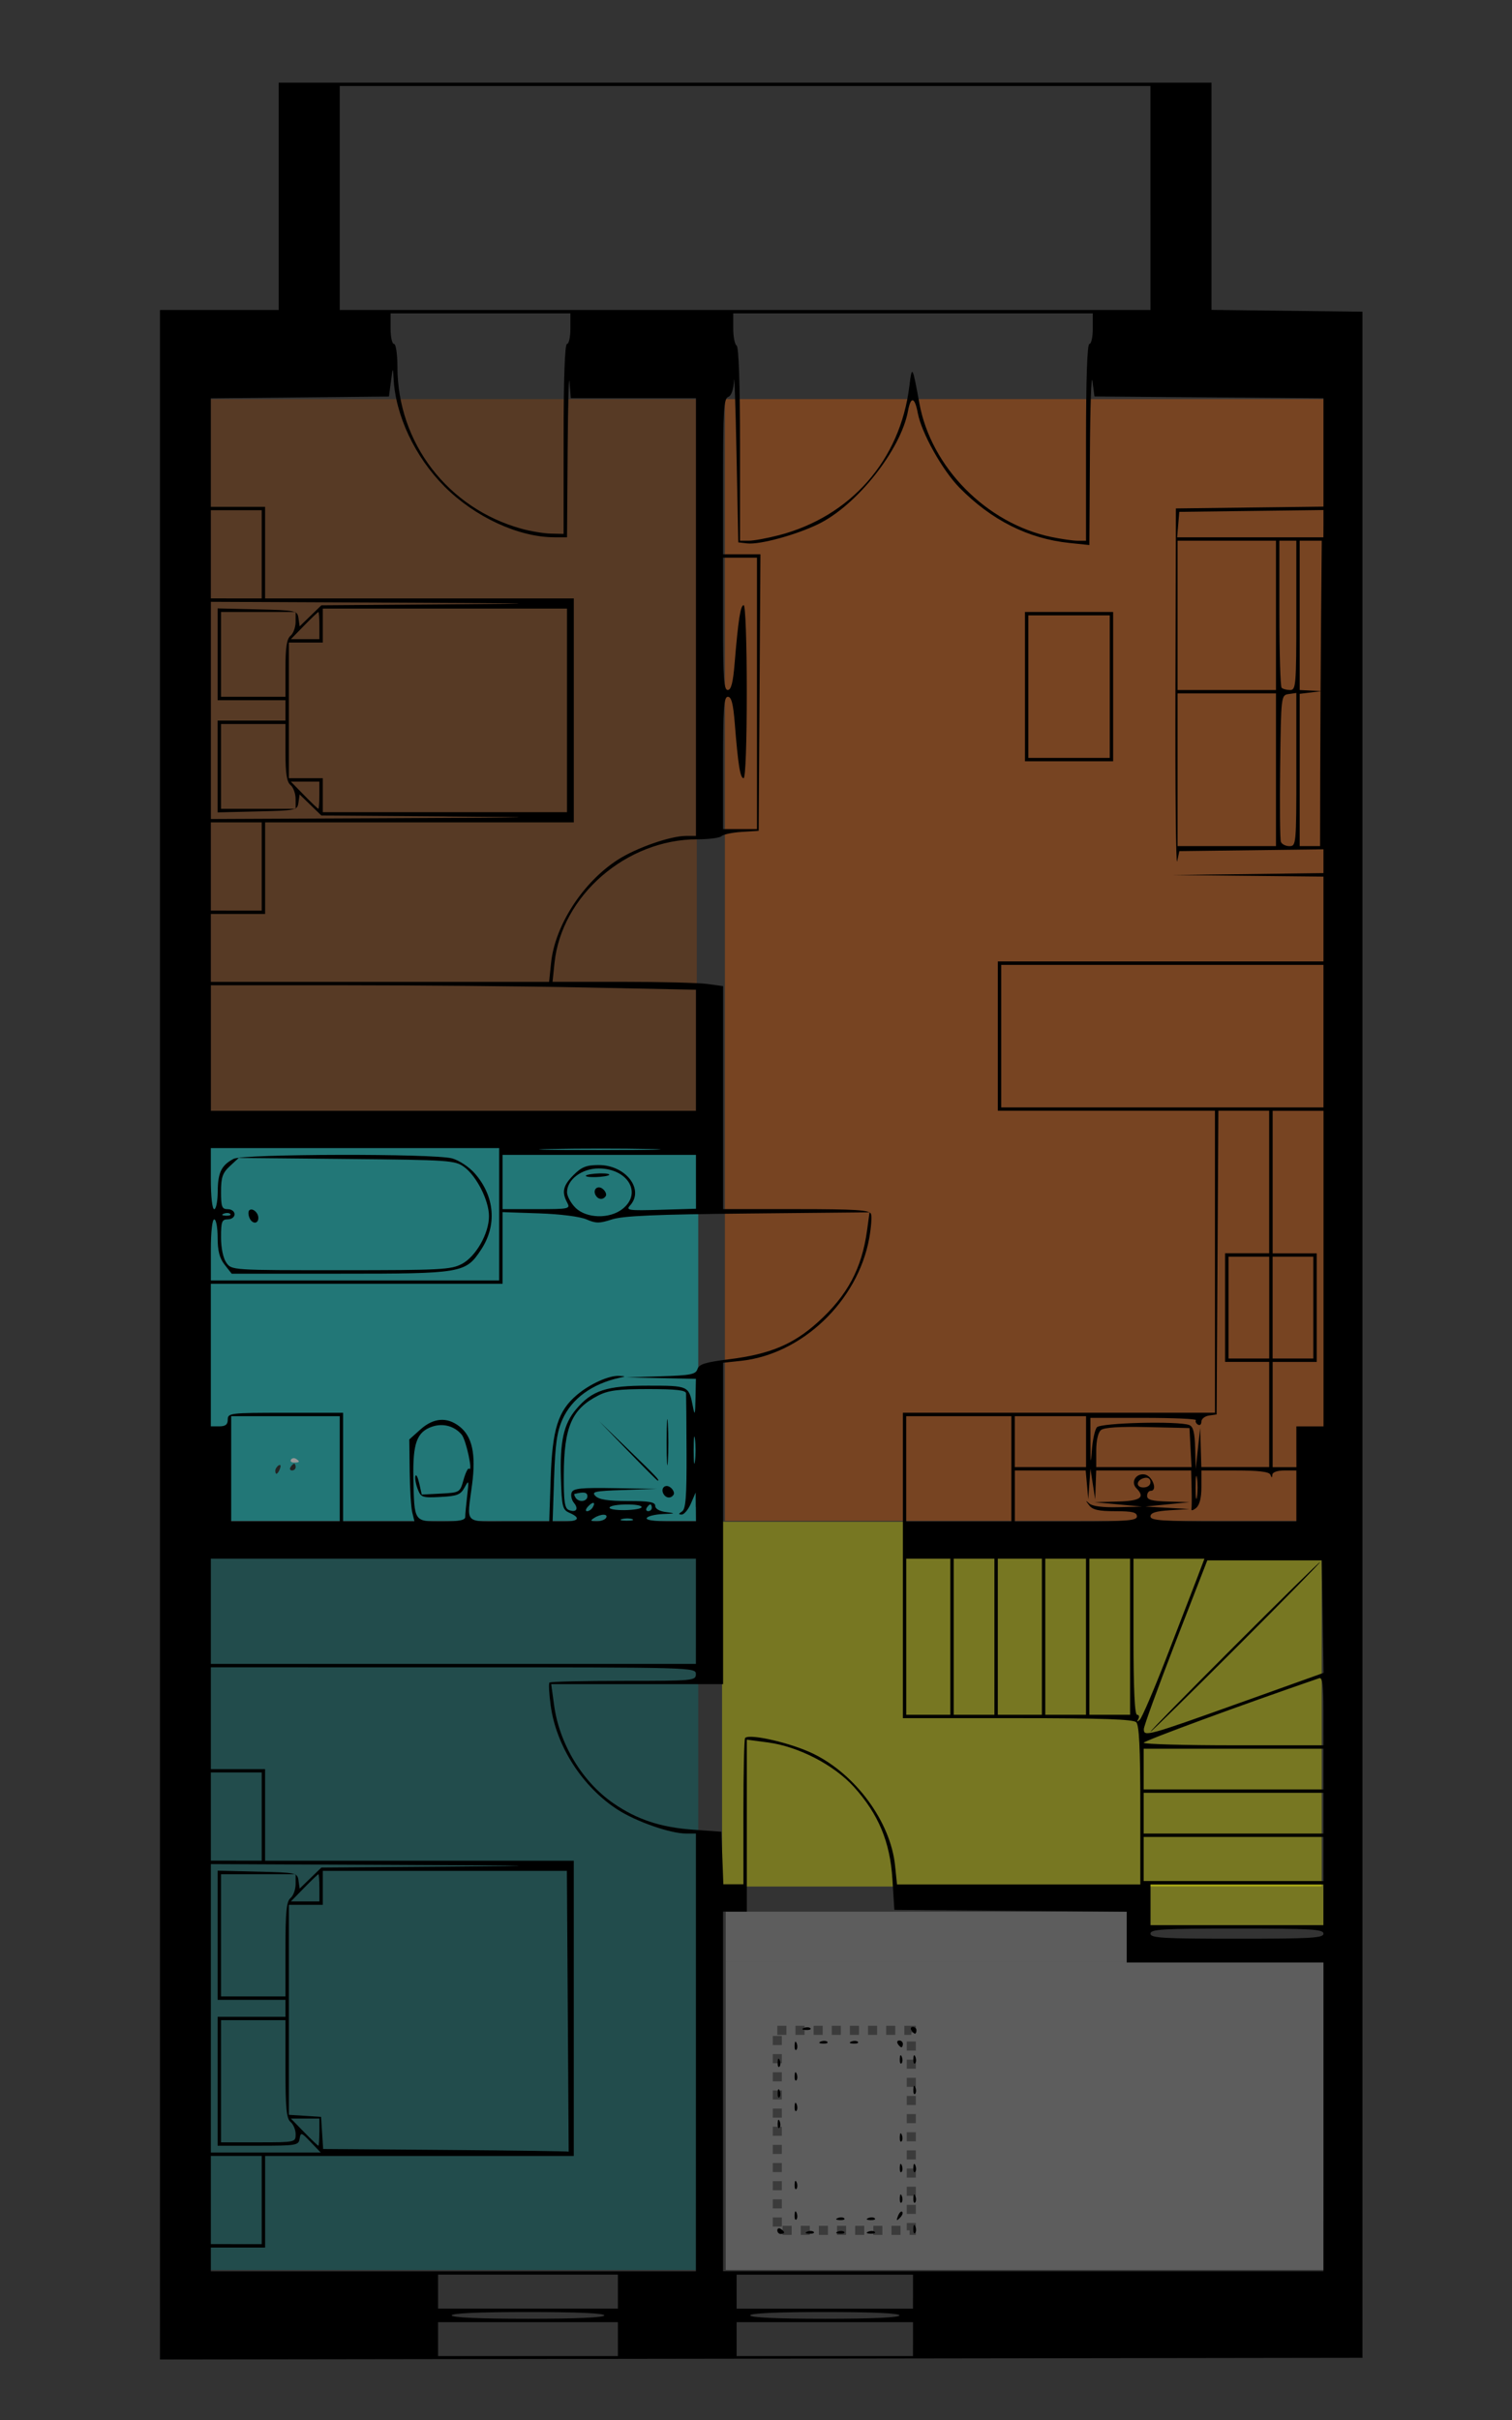<?xml version="1.0" encoding="UTF-8" standalone="no"?>
<svg
   xmlns:dc="http://purl.org/dc/elements/1.1/"
   xmlns:cc="http://creativecommons.org/ns#"
   xmlns:rdf="http://www.w3.org/1999/02/22-rdf-syntax-ns#"
   xmlns:svg="http://www.w3.org/2000/svg"
   xmlns="http://www.w3.org/2000/svg"
   xmlns:sodipodi="http://sodipodi.sourceforge.net/DTD/sodipodi-0.dtd"
   xmlns:inkscape="http://www.inkscape.org/namespaces/inkscape"
   width="50mm"
   height="80mm"
   viewBox="0 0 50 80"
   version="1.1"
   id="svg8"
   sodipodi:docname="planpietro1a.svg"
   inkscape:version="1.0.1 (3bc2e813f5, 2020-09-07)">
  <rect x="0" y="0" width="50" height="80" fill="#333333" stroke="none"/>
  <defs
     id="defs2" />
  <sodipodi:namedview
     id="base"
     pagecolor="#ffffff"
     bordercolor="#666666"
     borderopacity="1.0"
     inkscape:pageopacity="0.0"
     inkscape:pageshadow="2"
     inkscape:zoom="1.4"
     inkscape:cx="-52.40359"
     inkscape:cy="156.66058"
     inkscape:document-units="mm"
     inkscape:current-layer="layer1"
     inkscape:document-rotation="0"
     showgrid="false"
     inkscape:window-width="1920"
     inkscape:window-height="1137"
     inkscape:window-x="-8"
     inkscape:window-y="-8"
     inkscape:window-maximized="1" />
  <g
     inkscape:label="Layer 1"
     inkscape:groupmode="layer"
     id="layer1">
    <rect
       style="fill:none;fill-opacity:0.221;stroke:#000000;stroke-width:0.3;stroke-miterlimit:4;stroke-dasharray:0.3, 0.3;stroke-dashoffset:0;stroke-opacity:1"
       id="rect3033"
       width="4.431"
       height="6.612"
       x="25.705"
       y="67.119" />
    <rect
       style="fill:#ff6800;fill-opacity:0.333;stroke:none;stroke-width:0.296;stroke-miterlimit:4;stroke-dasharray:0.296, 0.296;stroke-dashoffset:0;stroke-opacity:1"
       id="rect3651-9"
       width="20.139"
       height="37.083"
       x="-44.11"
       y="13.194"
       transform="scale(-1,1)" />
    <rect
       style="fill:#a0480b;fill-opacity:0.333;stroke:none;stroke-width:0.327;stroke-miterlimit:4;stroke-dasharray:0.327, 0.327;stroke-dashoffset:0;stroke-opacity:1"
       id="rect3683-8"
       width="16.2"
       height="23.525"
       x="-23.042"
       y="13.195"
       transform="scale(-1,1)" />
    <rect
       style="fill:#b3b3b3;fill-opacity:0.333;stroke:none;stroke-width:0.28;stroke-miterlimit:4;stroke-dasharray:0.28, 0.28;stroke-dashoffset:0;stroke-opacity:1"
       id="rect3685-9"
       width="20.111"
       height="10.196"
       x="-44.11"
       y="64.843"
       transform="scale(-1,1)" />
    <rect
       style="fill:#008080;fill-opacity:0.333;stroke:none;stroke-width:0.302;stroke-miterlimit:4;stroke-dasharray:0.302, 0.302;stroke-dashoffset:0;stroke-opacity:1"
       id="rect3687-8"
       width="16.248"
       height="23.529"
       x="-23.09"
       y="51.51"
       transform="scale(-1,1)" />
    <rect
       style="fill:#00ffff;fill-opacity:0.333;stroke:none;stroke-width:0.314;stroke-miterlimit:4;stroke-dasharray:0.314, 0.314;stroke-dashoffset:0;stroke-opacity:1"
       id="rect3689-3"
       width="16.333"
       height="12.384"
       x="-23.09"
       y="37.894"
       transform="scale(-1,1)" />
    <rect
       style="fill:#ffff00;fill-opacity:0.333;stroke:none;stroke-width:0.284;stroke-miterlimit:4;stroke-dasharray:0.284, 0.284;stroke-dashoffset:0;stroke-opacity:1"
       id="rect3691-9"
       width="19.83"
       height="12.059"
       x="23.878"
       y="50.306" />
    <rect
       style="fill:#b3b3b3;fill-opacity:0.333;stroke:none;stroke-width:0.091;stroke-miterlimit:4;stroke-dasharray:0.091, 0.091;stroke-dashoffset:0;stroke-opacity:1"
       id="rect3685-9-3"
       width="13.26"
       height="1.647"
       x="-37.259"
       y="63.196"
       transform="scale(-1,1)" />
    <rect
       style="fill:#ffff00;fill-opacity:0.333;stroke:none;stroke-width:0.053;stroke-miterlimit:4;stroke-dasharray:0.053, 0.053;stroke-dashoffset:0;stroke-opacity:1"
       id="rect3691-9-9"
       width="5.721"
       height="1.458"
       x="38.044"
       y="62.184" />
    <g
       id="g3019"
       transform="translate(-0.342,0.105)">
      <path
         style="fill:#989898;stroke-width:0.112"
         d="m 9.963,48.149 c 0.032,-0.052 0.106,-0.066 0.163,-0.031 0.147,0.091 0.13,0.126 -0.059,0.126 -0.09,0 -0.137,-0.043 -0.104,-0.095 z"
         id="path3025" />
      <path
         style="fill:#232323;stroke-width:0.112"
         d="m 9.446,48.512 c 0,-0.058 0.05,-0.136 0.111,-0.174 0.064,-0.039 0.082,0.006 0.044,0.106 -0.075,0.194 -0.155,0.23 -0.155,0.069 z m 0.505,-0.119 c 0.038,-0.062 0.092,-0.112 0.119,-0.112 0.027,0 0.049,0.05 0.049,0.112 0,0.062 -0.053,0.112 -0.119,0.112 -0.065,0 -0.088,-0.05 -0.049,-0.112 z"
         id="path3023" />
      <path
         style="fill:#000000;stroke-width:0.112"
         d="M 5.632,44.019 V 10.143 H 7.595 9.558 V 6.385 2.627 H 24.982 40.405 v 3.756 3.756 l 2.496,0.03 2.496,0.03 v 33.82 33.82 l -19.883,0.028 -19.883,0.028 z M 20.775,77.222 v -0.561 h -2.973 -2.973 v 0.561 0.561 h 2.973 2.973 z m 9.759,0 V 76.661 H 27.618 24.701 v 0.561 0.561 h 2.916 2.916 z M 20.326,76.437 c 0,-0.071 -0.916,-0.112 -2.524,-0.112 -1.608,0 -2.524,0.041 -2.524,0.112 0,0.071 0.916,0.112 2.524,0.112 1.608,0 2.524,-0.041 2.524,-0.112 z m 9.759,0 c 0,-0.071 -0.897,-0.112 -2.468,-0.112 -1.57,0 -2.468,0.041 -2.468,0.112 0,0.071 0.897,0.112 2.468,0.112 1.57,0 2.468,-0.041 2.468,-0.112 z M 20.775,75.651 v -0.561 h -2.973 -2.973 v 0.561 0.561 h 2.973 2.973 z m 9.759,0 V 75.091 H 27.618 24.701 v 0.561 0.561 h 2.916 2.916 z m -7.179,-7.908 v -7.235 h -0.327 c -0.516,0 -1.641,-0.392 -2.255,-0.786 -1.167,-0.749 -2.037,-2.099 -2.221,-3.449 -0.053,-0.385 -0.07,-0.725 -0.04,-0.756 0.031,-0.031 1.133,-0.056 2.449,-0.056 2.318,0 2.393,-0.007 2.393,-0.224 0,-0.222 -0.075,-0.224 -8.02,-0.224 H 7.314 v 1.683 1.683 h 0.897 0.897 v 1.514 1.514 h 5.104 5.104 v 4.88 4.88 H 14.213 9.109 v 1.514 1.514 H 8.212 7.314 v 0.393 0.393 h 8.02 8.02 z m 20.752,2.131 V 64.771 h -3.253 -3.253 v -0.84 -0.84 l -3.842,-0.03 -3.842,-0.03 -0.064,-1.018 c -0.078,-1.232 -0.461,-2.147 -1.273,-3.046 -0.657,-0.727 -1.834,-1.336 -2.841,-1.47 l -0.701,-0.093 v 2.842 2.842 h -0.393 -0.393 v 5.945 5.945 h 9.927 9.927 z M 26.047,73.626 c 0,-0.065 0.05,-0.088 0.112,-0.049 0.062,0.038 0.112,0.092 0.112,0.119 0,0.027 -0.05,0.049 -0.112,0.049 -0.062,0 -0.112,-0.053 -0.112,-0.119 z m 0.989,0.042 c 0.081,-0.032 0.178,-0.028 0.215,0.009 0.037,0.037 -0.029,0.064 -0.147,0.059 -0.131,-0.005 -0.157,-0.032 -0.068,-0.068 z m 1.01,0 c 0.081,-0.032 0.178,-0.028 0.215,0.009 0.037,0.037 -0.029,0.064 -0.147,0.059 -0.131,-0.005 -0.157,-0.032 -0.068,-0.068 z m 1.01,0 c 0.081,-0.032 0.178,-0.028 0.215,0.009 0.037,0.037 -0.029,0.064 -0.147,0.059 -0.131,-0.005 -0.157,-0.032 -0.068,-0.068 z m 1.488,-0.101 c 0.005,-0.131 0.032,-0.157 0.068,-0.068 0.032,0.081 0.028,0.178 -0.009,0.215 -0.037,0.037 -0.064,-0.029 -0.059,-0.147 z m -3.926,-0.449 c 0.005,-0.131 0.032,-0.157 0.068,-0.068 0.032,0.081 0.028,0.178 -0.009,0.215 -0.037,0.037 -0.064,-0.029 -0.059,-0.147 z m 1.428,0.101 c 0.081,-0.032 0.178,-0.028 0.215,0.009 0.037,0.037 -0.029,0.064 -0.147,0.059 -0.131,-0.005 -0.157,-0.032 -0.068,-0.068 z m 1.01,0 c 0.081,-0.032 0.178,-0.028 0.215,0.009 0.037,0.037 -0.029,0.064 -0.147,0.059 -0.131,-0.005 -0.157,-0.032 -0.068,-0.068 z m 0.982,-0.068 c 0.042,-0.111 0.105,-0.173 0.139,-0.138 0.035,0.035 7.1e-5,0.125 -0.077,0.201 -0.111,0.11 -0.124,0.097 -0.063,-0.063 z m 0.058,-0.593 c 0.005,-0.131 0.032,-0.157 0.068,-0.068 0.032,0.081 0.028,0.178 -0.009,0.215 -0.037,0.037 -0.064,-0.029 -0.059,-0.147 z m 0.449,0 c 0.005,-0.131 0.032,-0.157 0.068,-0.068 0.032,0.081 0.028,0.178 -0.009,0.215 -0.037,0.037 -0.064,-0.029 -0.059,-0.147 z m -3.926,-0.449 c 0.005,-0.131 0.032,-0.157 0.068,-0.068 0.032,0.081 0.028,0.178 -0.009,0.215 -0.037,0.037 -0.064,-0.029 -0.059,-0.147 z m 3.477,-0.561 c 0.005,-0.131 0.032,-0.157 0.068,-0.068 0.032,0.081 0.028,0.178 -0.009,0.215 -0.037,0.037 -0.064,-0.029 -0.059,-0.147 z m 0.449,0 c 0.005,-0.131 0.032,-0.157 0.068,-0.068 0.032,0.081 0.028,0.178 -0.009,0.215 -0.037,0.037 -0.064,-0.029 -0.059,-0.147 z m -0.449,-1.01 c 0.005,-0.131 0.032,-0.157 0.068,-0.068 0.032,0.081 0.028,0.178 -0.009,0.215 -0.037,0.037 -0.064,-0.029 -0.059,-0.147 z m -4.038,-0.449 c 0.005,-0.131 0.032,-0.157 0.068,-0.068 0.032,0.081 0.028,0.178 -0.009,0.215 -0.037,0.037 -0.064,-0.029 -0.059,-0.147 z m 0.561,-0.561 c 0.005,-0.131 0.032,-0.157 0.068,-0.068 0.032,0.081 0.028,0.178 -0.009,0.215 -0.037,0.037 -0.064,-0.029 -0.059,-0.147 z m -0.561,-0.449 c 0.005,-0.131 0.032,-0.157 0.068,-0.068 0.032,0.081 0.028,0.178 -0.009,0.215 -0.037,0.037 -0.064,-0.029 -0.059,-0.147 z m 4.487,-0.112 c 0.005,-0.131 0.032,-0.157 0.068,-0.068 0.032,0.081 0.028,0.178 -0.009,0.215 -0.037,0.037 -0.064,-0.029 -0.059,-0.147 z m -3.926,-0.449 c 0.005,-0.131 0.032,-0.157 0.068,-0.068 0.032,0.081 0.028,0.178 -0.009,0.215 -0.037,0.037 -0.064,-0.029 -0.059,-0.147 z m -0.561,-0.449 c 0.005,-0.131 0.032,-0.157 0.068,-0.068 0.032,0.081 0.028,0.178 -0.009,0.215 -0.037,0.037 -0.064,-0.029 -0.059,-0.147 z m 4.038,-0.112 c 0.005,-0.131 0.032,-0.157 0.068,-0.068 0.032,0.081 0.028,0.178 -0.009,0.215 -0.037,0.037 -0.064,-0.029 -0.059,-0.147 z m 0.449,0 c 0.005,-0.131 0.032,-0.157 0.068,-0.068 0.032,0.081 0.028,0.178 -0.009,0.215 -0.037,0.037 -0.064,-0.029 -0.059,-0.147 z m -3.926,-0.449 c 0.005,-0.131 0.032,-0.157 0.068,-0.068 0.032,0.081 0.028,0.178 -0.009,0.215 -0.037,0.037 -0.064,-0.029 -0.059,-0.147 z m 3.412,-0.047 c -0.038,-0.062 -0.016,-0.112 0.049,-0.112 0.065,0 0.119,0.05 0.119,0.112 0,0.062 -0.022,0.112 -0.049,0.112 -0.027,0 -0.081,-0.05 -0.119,-0.112 z m -2.545,-0.077 c 0.081,-0.032 0.178,-0.028 0.215,0.009 0.037,0.037 -0.029,0.064 -0.147,0.059 -0.131,-0.005 -0.157,-0.032 -0.068,-0.068 z m 1.01,0 c 0.081,-0.032 0.178,-0.028 0.215,0.009 0.037,0.037 -0.029,0.064 -0.147,0.059 -0.131,-0.005 -0.157,-0.032 -0.068,-0.068 z m 1.984,-0.372 c -0.038,-0.062 -0.016,-0.112 0.049,-0.112 0.065,0 0.119,0.05 0.119,0.112 0,0.062 -0.022,0.112 -0.049,0.112 -0.027,0 -0.081,-0.05 -0.119,-0.112 z m -3.554,-0.077 c 0.081,-0.032 0.178,-0.028 0.215,0.009 0.037,0.037 -0.029,0.064 -0.147,0.059 -0.131,-0.005 -0.157,-0.032 -0.068,-0.068 z M 8.997,72.623 V 71.165 H 8.156 7.314 v 1.458 1.458 H 8.156 8.997 Z M 10.616,70.707 c -0.307,-0.322 -0.332,-0.33 -0.365,-0.112 -0.034,0.221 -0.105,0.233 -1.374,0.233 H 7.539 V 68.697 66.565 H 8.661 9.782 V 66.285 66.005 H 8.661 7.539 v -2.135 -2.135 l 1.318,0.032 c 1.29,0.031 1.319,0.037 1.356,0.297 l 0.038,0.265 0.359,-0.348 0.359,-0.348 4.146,-0.031 c 3.547,-0.026 3.283,-0.035 -1.827,-0.057 l -5.973,-0.027 v 4.767 4.767 h 1.816 1.816 z m 8.502,-4.31 -0.03,-4.655 H 15.052 11.016 v 0.561 0.561 H 10.455 9.894 v 3.471 3.471 l 0.533,0.034 0.533,0.034 0.034,0.531 0.034,0.531 4.06,0.031 c 2.233,0.017 4.06,0.043 4.06,0.058 0,0.015 -0.014,-2.068 -0.03,-4.629 z m -8.214,3.982 v -0.449 H 10.432 9.961 l 0.438,0.449 c 0.241,0.247 0.453,0.449 0.471,0.449 0.018,0 0.033,-0.202 0.033,-0.449 z m -0.785,0.07 c 0,-0.147 -0.076,-0.33 -0.168,-0.406 C 9.815,69.931 9.782,69.587 9.782,68.29 V 66.678 H 8.717 7.651 v 2.019 2.019 h 1.234 c 1.224,0 1.234,-0.002 1.234,-0.267 z m -0.337,-6.113 c 0,-1.247 0.033,-1.584 0.168,-1.696 0.093,-0.077 0.168,-0.285 0.168,-0.462 V 61.854 H 8.885 7.651 v 2.019 2.019 H 8.717 9.782 Z M 44.107,63.817 c 0,-0.145 -0.393,-0.168 -2.86,-0.168 -2.468,0 -2.86,0.023 -2.86,0.168 0,0.145 0.393,0.168 2.86,0.168 2.468,0 2.86,-0.023 2.86,-0.168 z m 0,-0.953 v -0.673 h -2.86 -2.86 v 0.673 0.673 h 2.86 2.86 z M 10.904,62.303 c 0,-0.247 -0.015,-0.449 -0.033,-0.449 -0.018,0 -0.23,0.202 -0.471,0.449 l -0.438,0.449 H 10.432 10.904 Z M 24.926,59.798 c 0,-1.316 0.025,-2.418 0.056,-2.449 0.153,-0.153 1.534,0.168 2.261,0.524 1.408,0.691 2.549,2.252 2.698,3.694 l 0.064,0.624 h 4.023 4.023 v -2.614 c 0,-1.883 -0.038,-2.651 -0.135,-2.748 -0.099,-0.099 -1.127,-0.135 -3.926,-0.135 h -3.791 v -5.048 -5.048 h 5.16 5.16 v -4.992 -4.992 h -3.59 -3.59 v -2.468 -2.468 h 5.384 5.384 v -1.402 -1.402 l -2.496,-0.026 -2.496,-0.026 2.496,-0.032 2.496,-0.032 v -0.393 -0.393 l -2.383,0.03 -2.383,0.03 -0.072,0.337 c -0.04,0.185 -0.066,-2.364 -0.057,-5.665 l 0.015,-6.001 2.44,-0.03 2.44,-0.03 v -1.791 -1.791 l -3.786,-0.03 -3.786,-0.03 -0.067,-0.505 c -0.037,-0.278 -0.075,0.827 -0.084,2.456 l -0.017,2.961 -0.67,-0.07 c -1.356,-0.142 -2.574,-0.755 -3.626,-1.826 -0.565,-0.575 -1.255,-1.809 -1.378,-2.464 -0.101,-0.539 -0.233,-0.569 -0.324,-0.074 -0.237,1.29 -1.698,3.129 -2.976,3.746 -0.742,0.359 -1.932,0.681 -2.34,0.634 l -0.296,-0.034 -0.059,-2.916 c -0.032,-1.604 -0.07,-2.7 -0.084,-2.436 -0.016,0.305 -0.086,0.504 -0.193,0.545 -0.143,0.055 -0.168,0.453 -0.168,2.633 v 2.568 h 0.618 0.618 l -0.029,4.571 -0.029,4.571 -0.561,0.035 c -0.308,0.019 -0.609,0.082 -0.667,0.14 -0.059,0.058 -0.419,0.105 -0.801,0.105 -2.344,0 -4.494,1.863 -4.724,4.094 l -0.064,0.617 h 2.3 c 1.265,0 2.534,0.032 2.82,0.071 l 0.52,0.071 v 3.686 3.686 h 2.415 c 1.968,0 2.426,0.029 2.476,0.157 0.033,0.086 0.006,0.452 -0.06,0.813 -0.379,2.072 -2.223,3.831 -4.242,4.046 l -0.589,0.063 v 5.312 5.312 h -2.842 -2.842 l 0.095,0.694 c 0.176,1.285 0.935,2.538 1.968,3.249 0.772,0.531 1.551,0.79 2.611,0.867 l 0.953,0.069 0.033,0.869 0.033,0.869 h 0.332 0.332 z m 9.31,-37.204 v -2.468 h 1.458 1.458 v 2.468 2.468 h -1.458 -1.458 z m 2.804,0 v -2.356 h -1.346 -1.346 v 2.356 2.356 h 1.346 1.346 z m 7.067,38.756 V 60.62 H 41.134 38.162 v 0.729 0.729 h 2.973 2.973 z M 8.997,59.947 V 58.489 H 8.156 7.314 v 1.458 1.458 H 8.156 8.997 Z M 44.107,59.835 V 59.162 H 41.134 38.162 v 0.673 0.673 h 2.973 2.973 z m 0,-1.458 V 57.704 H 41.134 38.162 v 0.673 0.673 h 2.973 2.973 z m 0,-1.919 c 0,-0.858 -0.034,-1.122 -0.14,-1.086 -2.577,0.885 -5.802,2.072 -5.803,2.135 -7.86e-4,0.046 1.336,0.084 2.971,0.084 h 2.973 z m -2.718,-0.287 2.723,-0.975 -0.031,-1.859 -0.031,-1.859 H 42.158 40.266 L 39.22,54.17 c -0.575,1.481 -1.049,2.778 -1.052,2.882 -0.008,0.265 0.097,0.237 3.222,-0.882 z m -0.255,-1.832 c 1.541,-1.542 2.828,-2.804 2.859,-2.804 0.031,0 -1.205,1.262 -2.747,2.804 -1.541,1.542 -2.828,2.804 -2.859,2.804 -0.031,0 1.205,-1.262 2.747,-2.804 z m -2.233,0.386 c 0.405,-1.045 0.857,-2.216 1.004,-2.601 l 0.266,-0.701 h -1.173 -1.173 v 2.58 c 0,1.741 0.039,2.58 0.119,2.58 0.065,0 0.083,0.063 0.04,0.14 -0.057,0.101 -0.043,0.107 0.05,0.021 0.071,-0.065 0.461,-0.974 0.867,-2.019 z m -7.133,-0.723 v -2.58 h -0.729 -0.729 v 2.58 2.58 h 0.729 0.729 z m 1.458,0 V 51.422 H 32.553 31.88 v 2.58 2.58 h 0.673 0.673 z m 1.57,0 v -2.58 h -0.729 -0.729 v 2.58 2.58 h 0.729 0.729 z m 1.458,0 v -2.58 h -0.673 -0.673 v 2.58 2.58 h 0.673 0.673 z m 1.458,0 V 51.422 H 37.04 36.367 v 2.58 2.58 h 0.673 0.673 z M 23.355,53.161 V 51.422 H 15.335 7.314 v 1.739 1.739 h 8.02 8.02 z M 11.577,48.45 V 46.711 H 9.782 7.987 v 1.739 1.739 h 1.795 1.795 z m 2.399,1.448 c -0.04,-0.16 -0.079,-0.769 -0.086,-1.354 l -0.013,-1.064 0.366,-0.328 c 0.436,-0.391 0.883,-0.424 1.298,-0.098 0.418,0.329 0.543,0.909 0.413,1.91 -0.176,1.353 -0.303,1.225 1.218,1.225 h 1.333 l 0.048,-1.43 c 0.054,-1.626 0.245,-2.228 0.873,-2.756 0.431,-0.363 1.055,-0.642 1.391,-0.624 0.225,0.012 0.226,0.016 0.014,0.062 -0.906,0.199 -1.579,0.688 -1.886,1.371 -0.184,0.41 -0.242,0.814 -0.28,1.947 l -0.048,1.43 h 0.406 c 0.461,0 0.526,-0.119 0.153,-0.282 -0.232,-0.102 -0.255,-0.195 -0.285,-1.149 -0.037,-1.204 0.09,-1.787 0.498,-2.271 0.53,-0.63 1.003,-0.785 2.384,-0.785 1.336,0 1.348,0.005 1.478,0.669 0.068,0.346 0.079,0.315 0.091,-0.249 l 0.013,-0.645 -1.15,-0.024 -1.15,-0.024 1.143,-0.036 c 0.985,-0.031 1.152,-0.064 1.208,-0.239 0.051,-0.161 0.263,-0.227 1.044,-0.324 1.352,-0.168 2.126,-0.492 2.941,-1.229 0.976,-0.883 1.451,-1.771 1.625,-3.038 l 0.081,-0.591 -4.021,0.039 c -3.052,0.03 -4.137,0.077 -4.5,0.196 -0.411,0.134 -0.53,0.134 -0.841,-0.002 -0.211,-0.092 -0.866,-0.175 -1.568,-0.199 l -1.206,-0.041 v 1.185 1.185 H 12.138 7.314 v 2.356 2.356 h 0.28 c 0.206,0 0.28,-0.06 0.28,-0.224 0,-0.216 0.075,-0.224 1.907,-0.224 h 1.907 v 1.795 1.795 h 1.18 1.18 z m 1.751,0.138 c 0,-0.084 0.029,-0.399 0.065,-0.701 0.06,-0.508 0.054,-0.528 -0.087,-0.268 -0.131,0.241 -0.242,0.285 -0.795,0.314 -0.609,0.032 -0.649,0.017 -0.758,-0.269 -0.063,-0.167 -0.096,-0.358 -0.072,-0.426 0.024,-0.068 0.08,0.043 0.126,0.247 l 0.083,0.37 0.632,-0.033 c 0.627,-0.033 0.633,-0.037 0.751,-0.46 0.066,-0.234 0.147,-0.398 0.182,-0.363 0.136,0.136 -0.099,-0.949 -0.243,-1.123 -0.239,-0.288 -0.622,-0.391 -0.985,-0.265 -0.5,0.174 -0.636,0.55 -0.614,1.69 0.029,1.465 0.013,1.441 0.938,1.441 0.581,0 0.778,-0.039 0.778,-0.153 z m 4.655,0.04 c 0.088,-0.143 -0.172,-0.143 -0.393,0 -0.137,0.088 -0.122,0.109 0.078,0.11 0.135,8.97e-4 0.277,-0.049 0.315,-0.11 z m 0.871,0.039 c -0.076,-0.031 -0.227,-0.033 -0.337,-0.004 -0.109,0.028 -0.047,0.054 0.138,0.056 0.185,0.002 0.274,-0.021 0.198,-0.052 z m 2.097,-0.403 -0.004,-0.477 -0.158,0.365 c -0.087,0.201 -0.224,0.364 -0.304,0.363 -0.111,-0.001 -0.109,-0.025 0.011,-0.101 0.124,-0.079 0.155,-0.48 0.15,-1.933 -0.004,-1.009 -0.011,-1.897 -0.016,-1.974 -0.007,-0.103 -0.337,-0.14 -1.248,-0.14 -0.994,0 -1.321,0.042 -1.655,0.212 -0.878,0.448 -1.133,1.035 -1.14,2.623 -0.004,0.889 0.028,1.11 0.168,1.164 0.243,0.093 0.334,-0.036 0.167,-0.238 -0.077,-0.093 -0.111,-0.246 -0.076,-0.339 0.054,-0.141 0.302,-0.166 1.443,-0.146 l 1.378,0.023 -1.098,0.037 c -0.963,0.032 -1.078,0.057 -0.933,0.201 0.117,0.117 0.424,0.164 1.07,0.164 0.712,0 0.905,0.034 0.905,0.161 0,0.098 0.143,0.179 0.365,0.206 0.321,0.04 0.308,0.047 -0.106,0.063 -0.259,0.01 -0.501,0.068 -0.539,0.13 -0.044,0.071 0.242,0.112 0.779,0.112 h 0.848 l -0.004,-0.477 z m -1.061,-0.421 c -0.121,-0.195 0.058,-0.362 0.233,-0.217 0.086,0.072 0.129,0.175 0.096,0.23 -0.082,0.132 -0.243,0.126 -0.329,-0.013 z m -1.18,-1.43 -0.951,-0.982 0.982,0.951 c 0.912,0.883 1.033,1.012 0.951,1.012 -0.017,0 -0.458,-0.442 -0.982,-0.982 z m 1.278,-0.308 c 2.24e-4,-0.679 0.019,-0.942 0.041,-0.585 0.022,0.357 0.022,0.912 -4.49e-4,1.234 -0.023,0.322 -0.041,0.03 -0.041,-0.649 z m 11.4,0.897 V 46.711 h -1.739 -1.739 v 1.739 1.739 h 1.739 1.739 z m 4.15,1.57 c 0,-0.132 -0.154,-0.168 -0.715,-0.168 -0.55,0 -0.75,-0.045 -0.864,-0.196 -0.126,-0.167 -0.125,-0.175 0.009,-0.056 0.099,0.089 0.448,0.133 0.948,0.12 l 0.791,-0.02 -0.785,-0.073 -0.785,-0.073 0.757,-0.02 c 0.762,-0.02 0.931,-0.137 0.63,-0.439 -0.198,-0.198 -0.023,-0.5 0.267,-0.458 0.257,0.036 0.447,0.541 0.205,0.541 -0.066,0 -0.12,0.076 -0.12,0.168 0,0.13 0.161,0.173 0.701,0.188 l 0.701,0.019 -0.729,0.073 -0.729,0.073 0.729,0.041 0.729,0.041 -0.645,0.04 c -0.47,0.029 -0.645,0.085 -0.645,0.203 0,0.137 0.38,0.163 2.412,0.163 h 2.412 V 49.347 48.506 h -0.393 c -0.235,0 -0.396,0.056 -0.401,0.14 -0.007,0.112 -0.02,0.112 -0.065,0 -0.04,-0.099 -0.384,-0.14 -1.169,-0.14 h -1.112 v 0.547 c 0,0.358 -0.06,0.597 -0.175,0.692 -0.096,0.08 -0.166,0.098 -0.155,0.042 0.011,-0.057 0.014,-0.368 0.006,-0.692 L 39.732,48.506 h -1.57 -1.57 l -0.017,0.477 -0.017,0.477 -0.078,-0.505 -0.078,-0.505 -0.036,0.505 -0.036,0.505 -0.043,-0.477 -0.043,-0.477 h -1.171 -1.171 v 0.841 0.841 h 2.019 c 1.72,0 2.019,-0.025 2.019,-0.168 z M 19.938,49.732 c 0.115,-0.186 0.012,-0.212 -0.149,-0.037 -0.08,0.086 -0.095,0.157 -0.035,0.157 0.06,0 0.143,-0.054 0.184,-0.12 z m 1.622,-0.014 c 0,-0.124 -0.981,-0.116 -1.058,0.008 -0.034,0.055 0.19,0.095 0.498,0.091 0.308,-0.005 0.559,-0.049 0.559,-0.099 z m 0.337,0.021 c 0,-0.062 -0.022,-0.112 -0.049,-0.112 -0.027,0 -0.081,0.05 -0.119,0.112 -0.038,0.062 -0.016,0.112 0.049,0.112 0.065,0 0.119,-0.05 0.119,-0.112 z M 39.925,48.758 c -0.026,-0.17 -0.047,-0.031 -0.047,0.308 0,0.339 0.021,0.478 0.047,0.308 0.026,-0.17 0.026,-0.447 0,-0.617 z m -20.159,0.599 c 0,-0.132 -0.114,-0.152 -0.427,-0.075 -0.019,0.005 -0.004,0.059 0.035,0.121 0.104,0.169 0.393,0.135 0.393,-0.046 z m 18.621,-0.467 c 0,-0.104 -0.076,-0.162 -0.187,-0.14 -0.281,0.055 -0.32,0.317 -0.047,0.317 0.138,0 0.234,-0.072 0.234,-0.176 z m -15.062,-1.422 c -0.025,-0.201 -0.045,-0.036 -0.045,0.365 0,0.401 0.02,0.565 0.045,0.365 0.025,-0.201 0.025,-0.529 0,-0.729 z m 12.931,0.084 V 46.711 h -1.178 -1.178 v 0.841 0.841 h 1.178 1.178 z m 0.357,-0.473 c 0.125,-0.15 2.695,-0.214 3.055,-0.076 0.132,0.051 0.182,0.245 0.196,0.757 l 0.019,0.689 0.074,-0.673 0.074,-0.673 0.019,0.645 0.019,0.645 h 1.122 1.122 V 46.655 44.916 H 41.583 40.854 v -1.795 -1.795 h 0.729 0.729 v -2.356 -2.356 h -0.84 -0.84 l -0.029,5.02 -0.029,5.02 -0.252,0.036 c -0.139,0.02 -0.252,0.111 -0.252,0.203 0,0.092 -0.051,0.135 -0.114,0.097 -0.063,-0.039 -0.093,-0.105 -0.067,-0.147 0.026,-0.042 -0.749,-0.076 -1.721,-0.076 h -1.768 l 0.002,0.841 c 0.002,0.682 0.01,0.725 0.047,0.228 0.025,-0.337 0.099,-0.678 0.165,-0.757 z m 3.098,0.67 -0.034,-0.645 -1.386,-0.032 c -0.926,-0.021 -1.438,0.011 -1.542,0.098 -0.094,0.078 -0.156,0.346 -0.156,0.677 v 0.547 h 1.576 1.576 z m 3.5,-0.028 v -0.673 h 0.449 0.449 v -5.216 -5.216 h -0.841 -0.841 v 2.356 2.356 h 0.729 0.729 v 1.795 1.795 h -0.729 -0.729 v 1.739 1.739 h 0.393 0.393 z m -0.897,-4.599 v -1.683 h -0.673 -0.673 v 1.683 1.683 h 0.673 0.673 z m 1.458,0 v -1.683 h -0.673 -0.673 v 1.683 1.683 h 0.673 0.673 z M 16.849,40.037 V 37.849 H 12.082 7.314 v 1.01 c 0,0.598 0.046,1.01 0.112,1.01 0.062,0 0.114,-0.265 0.116,-0.589 0.004,-0.621 0.12,-0.862 0.522,-1.075 0.315,-0.168 6.637,-0.181 7.233,-0.015 0.226,0.063 0.562,0.285 0.745,0.495 0.662,0.754 0.742,1.716 0.209,2.521 -0.514,0.777 -0.618,0.795 -4.656,0.795 H 8.004 L 7.771,41.704 c -0.17,-0.216 -0.232,-0.458 -0.232,-0.897 0,-0.331 -0.05,-0.602 -0.112,-0.602 -0.066,0 -0.112,0.411 -0.112,1.01 v 1.01 h 4.767 4.767 z m -1.235,1.643 c 0.468,-0.251 0.898,-1.009 0.898,-1.581 0,-0.515 -0.409,-1.325 -0.821,-1.626 -0.301,-0.22 -0.489,-0.233 -3.886,-0.265 l -3.57,-0.034 -0.292,0.271 c -0.242,0.224 -0.292,0.37 -0.292,0.847 0,0.501 0.029,0.576 0.224,0.576 0.125,0 0.224,0.075 0.224,0.168 0,0.093 -0.1,0.168 -0.224,0.168 -0.196,0 -0.224,0.075 -0.224,0.592 0,0.354 0.07,0.692 0.175,0.841 0.174,0.249 0.181,0.249 3.788,0.249 3.305,0 3.646,-0.018 4.001,-0.208 z M 8.587,40.144 c -0.037,-0.095 -0.038,-0.201 -0.004,-0.236 0.098,-0.098 0.302,0.068 0.302,0.247 0,0.215 -0.214,0.207 -0.298,-0.011 z m -0.63,-0.119 c -0.037,-0.037 -0.134,-0.041 -0.215,-0.009 -0.089,0.036 -0.063,0.062 0.068,0.068 0.118,0.005 0.185,-0.022 0.147,-0.059 z M 20.928,39.86 c 0.661,-0.52 0.177,-1.338 -0.79,-1.338 -0.556,0 -1.045,0.368 -1.045,0.785 0,0.129 0.124,0.358 0.275,0.51 0.361,0.361 1.129,0.382 1.56,0.043 z m -0.882,-0.441 c -0.121,-0.195 0.058,-0.362 0.233,-0.217 0.086,0.072 0.129,0.175 0.096,0.23 -0.082,0.132 -0.243,0.126 -0.329,-0.013 z m -0.328,-0.662 c 0.033,-0.033 0.234,-0.065 0.445,-0.071 0.212,-0.006 0.357,0.017 0.324,0.05 -0.033,0.033 -0.234,0.065 -0.445,0.071 -0.212,0.006 -0.357,-0.017 -0.324,-0.05 z m 3.638,0.206 v -0.89 h -3.197 -3.197 v 0.897 0.897 h 1.126 c 1.078,0 1.121,-0.009 1.01,-0.217 -0.187,-0.349 -0.137,-0.564 0.212,-0.913 0.265,-0.265 0.424,-0.328 0.833,-0.328 0.892,0 1.516,0.807 1.034,1.337 -0.146,0.16 -0.051,0.174 1.01,0.142 l 1.17,-0.035 z M 21.82,37.878 c -0.875,-0.019 -2.339,-0.019 -3.253,-9.6e-5 -0.914,0.019 -0.198,0.034 1.592,0.034 1.789,5.4e-5 2.537,-0.015 1.661,-0.034 z m 1.536,-3.263 v -2.001 l -3.618,-0.074 c -1.99,-0.041 -5.599,-0.074 -8.02,-0.074 l -4.403,-1.88e-4 v 2.075 2.075 h 8.02 8.02 z M 44.107,34.148 V 31.792 h -5.328 -5.328 v 2.356 2.356 h 5.328 5.328 z M 18.565,31.729 c 0.128,-1.244 1.052,-2.671 2.209,-3.414 0.614,-0.394 1.739,-0.786 2.255,-0.786 h 0.327 V 20.294 13.059 H 21.286 19.217 L 19.175,12.526 c -0.023,-0.293 -0.051,0.742 -0.062,2.3 l -0.02,2.832 -0.421,-0.001 c -1.183,-0.004 -2.619,-0.667 -3.626,-1.673 -0.985,-0.985 -1.633,-2.364 -1.69,-3.598 -0.017,-0.36 -0.024,-0.351 -0.085,0.112 l -0.067,0.505 -2.945,0.03 -2.945,0.03 v 1.793 1.793 h 0.897 0.897 v 1.514 1.514 H 14.213 19.317 V 23.379 27.081 H 14.213 9.109 v 1.514 1.514 H 8.212 7.314 v 1.122 1.122 h 5.593 5.593 z M 8.997,28.539 V 27.081 H 8.156 7.314 v 1.458 1.458 H 8.156 8.997 Z M 42.537,25.342 v -2.524 h -1.627 -1.627 v 2.524 2.524 h 1.627 1.627 z m 0.673,-0.008 V 22.803 l -0.252,0.036 c -0.251,0.036 -0.253,0.045 -0.283,2.389 -0.017,1.294 -0.006,2.417 0.025,2.496 0.03,0.079 0.157,0.143 0.283,0.143 0.222,0 0.228,-0.062 0.228,-2.532 z m 0.79,0.092 c 0.003,-1.342 0.015,-3.613 0.028,-5.048 l 0.023,-2.608 -0.365,-7.8e-5 -0.365,-7.7e-5 v 2.468 2.468 l 0.365,0.018 0.365,0.018 -0.365,0.045 -0.365,0.045 v 2.517 2.517 h 0.337 0.337 l 0.005,-2.44 z m -18.626,-2.608 v -4.487 h -0.561 -0.561 v 2.187 c 0,1.787 0.028,2.187 0.155,2.187 0.112,0 0.175,-0.239 0.227,-0.869 0.121,-1.458 0.195,-1.935 0.301,-1.935 0.058,0 0.102,1.226 0.102,2.86 0,1.708 -0.042,2.86 -0.105,2.86 -0.113,0 -0.182,-0.434 -0.293,-1.823 -0.051,-0.642 -0.111,-0.869 -0.228,-0.869 -0.131,0 -0.159,0.376 -0.159,2.187 v 2.187 h 0.561 0.561 z m -10.26,4.066 -4.146,-0.031 -0.359,-0.348 -0.359,-0.348 -0.038,0.265 c -0.037,0.26 -0.066,0.266 -1.356,0.297 l -1.318,0.032 V 25.233 23.716 H 8.661 9.782 V 23.379 23.043 H 8.661 7.539 V 21.525 20.007 l 1.318,0.032 c 1.29,0.031 1.319,0.037 1.356,0.297 l 0.038,0.265 0.359,-0.348 0.359,-0.348 4.146,-0.031 c 3.547,-0.026 3.283,-0.035 -1.827,-0.057 l -5.973,-0.027 v 3.59 3.59 l 5.973,-0.027 c 5.109,-0.023 5.373,-0.031 1.827,-0.057 z m 3.978,-3.505 V 20.014 h -4.038 -4.038 v 0.561 0.561 H 10.455 9.894 v 2.243 2.243 h 0.561 0.561 v 0.561 0.561 h 4.038 4.038 z m -8.974,2.93 c 0,-0.178 -0.076,-0.386 -0.168,-0.462 C 9.825,25.743 9.782,25.466 9.782,24.767 V 23.828 H 8.717 7.651 v 1.402 1.402 h 1.234 1.234 z m 0.785,-0.126 v -0.449 H 10.432 9.961 l 0.438,0.449 c 0.241,0.247 0.453,0.449 0.471,0.449 0.018,0 0.033,-0.202 0.033,-0.449 z M 9.782,21.991 c 0,-0.698 0.043,-0.976 0.168,-1.079 0.093,-0.077 0.168,-0.285 0.168,-0.462 V 20.126 H 8.885 7.651 v 1.402 1.402 H 8.717 9.782 Z M 42.537,20.238 V 17.77 h -1.627 -1.627 v 2.468 2.468 h 1.627 1.627 z m 0.673,0 V 17.77 H 42.929 42.649 v 2.393 c 0,1.316 0.034,2.427 0.075,2.468 0.041,0.041 0.167,0.075 0.28,0.075 0.193,0 0.206,-0.15 0.206,-2.468 z m -32.306,0.337 c 0,-0.247 -0.015,-0.449 -0.033,-0.449 -0.018,0 -0.23,0.202 -0.471,0.449 l -0.438,0.449 H 10.432 10.904 Z M 8.997,18.219 V 16.761 H 8.156 7.314 v 1.458 1.458 H 8.156 8.997 Z M 26.087,17.592 c 2.384,-0.618 4.024,-2.484 4.325,-4.921 0.089,-0.724 0.103,-0.7 0.333,0.557 0.386,2.114 2.221,3.972 4.366,4.419 0.327,0.068 0.718,0.124 0.869,0.124 h 0.275 v -3.253 c 0,-2.094 0.04,-3.253 0.112,-3.253 0.062,0 0.112,-0.227 0.112,-0.505 V 10.255 H 30.534 24.589 v 0.498 c 0,0.274 0.05,0.529 0.112,0.567 0.071,0.044 0.112,1.254 0.112,3.26 v 3.19 h 0.292 c 0.161,0 0.602,-0.08 0.982,-0.179 z m 18.02,-0.385 v -0.451 l -2.384,0.03 -2.384,0.03 -0.035,0.421 -0.035,0.421 h 2.418 2.418 z m -25.127,-2.802 c 0,-2.019 0.04,-3.141 0.112,-3.141 0.062,0 0.112,-0.227 0.112,-0.505 v -0.505 h -2.973 -2.973 v 0.505 c 0,0.278 0.05,0.505 0.112,0.505 0.064,0 0.113,0.328 0.114,0.757 0.004,2.517 1.668,4.684 4.114,5.356 0.297,0.082 0.729,0.153 0.96,0.158 l 0.421,0.01 z M 38.386,6.441 V 2.739 H 24.982 11.577 v 3.702 3.702 h 13.405 13.405 z"
         id="path3021" />
    </g>
  </g>
</svg>
